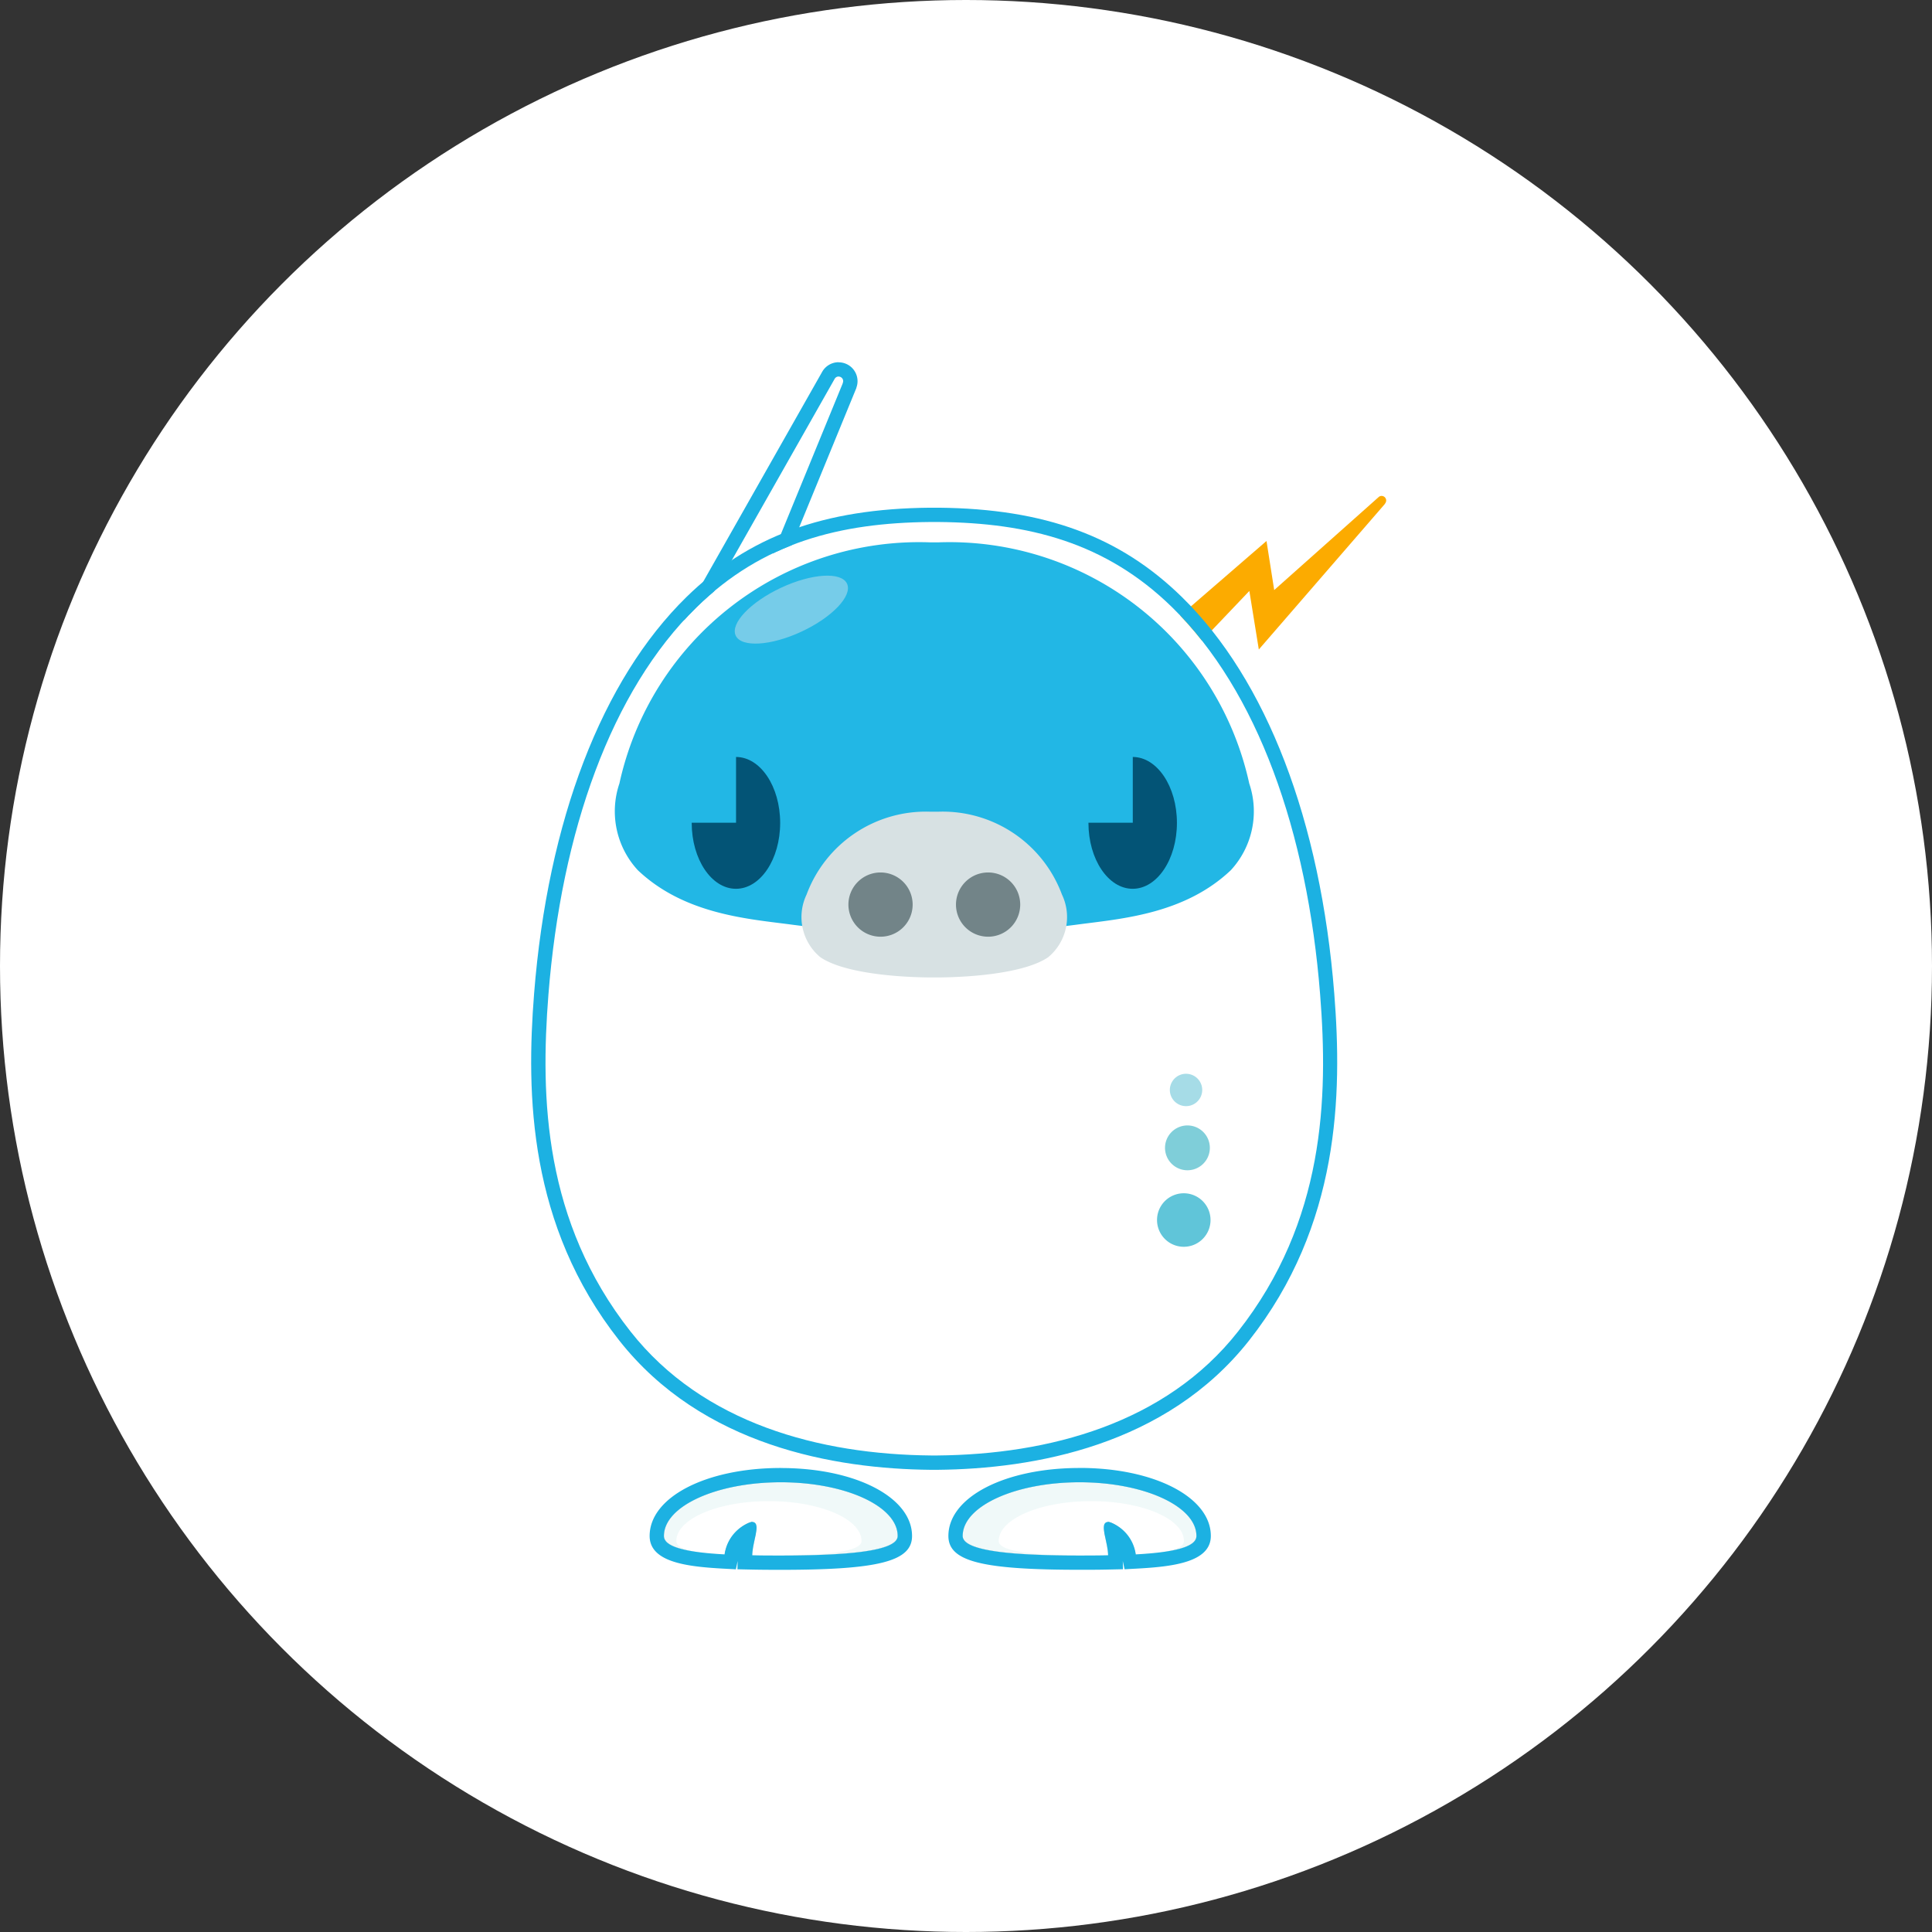 <svg xmlns="http://www.w3.org/2000/svg" width="80" height="80" viewBox="0 0 80 80">
  <rect x="0" y="0" width="80" height="80" fill="#333333" stroke="none"/>
  <g id="img_piggycell_80px" transform="translate(-792 -944)">
    <circle id="타원_50" data-name="타원 50" cx="40" cy="40" r="40" transform="translate(792 944)" fill="#fff"/>
    <g id="그룹_233" data-name="그룹 233" transform="translate(318.952 771.551)">
      <g id="그룹_227" data-name="그룹 227" transform="translate(500.54 233.824)">
        <path id="패스_531" data-name="패스 531" d="M538.874,478.01c0,.643-2.166.81-4.838.81-.408,0-.8,0-1.182-.01a4.2,4.2,0,0,1,.119-.746,2.5,2.5,0,0,0-1.265.708c-1.5-.082-2.512-.284-2.512-.763,0-1.229,2.166-2.223,4.84-2.223S538.874,476.781,538.874,478.01Z" transform="translate(-529.196 -475.787)" fill="#a6b1b5"/>
      </g>
      <path id="_Path__V002" data-name="&lt;Path&gt;_V002" d="M538.874,478.01c0,.643-2.166.81-4.838.81-.408,0-.8,0-1.182-.01.019-.651.409-1.385-.028-1.385a1.648,1.648,0,0,0-1.118,1.348c-1.5-.082-2.512-.284-2.512-.763,0-1.229,2.166-2.223,4.84-2.223S538.874,476.781,538.874,478.01Z" transform="translate(-28.656 -241.963)" fill="#f0f9f9"/>
      <path id="_Path__V002-2" data-name="&lt;Path&gt;_V002" d="M540.1,482.3c0,.476-1.716.6-3.833.6-.322,0-.4,0-.7-.009.015-.483.441-1.492-.13-1.369a1.949,1.949,0,0,0-1.017,1.341c-1.185-.059-1.988-.21-1.988-.565,0-.912,1.715-1.651,3.832-1.651S540.1,481.384,540.1,482.3Z" transform="translate(-31.378 -246.039)" fill="#fff"/>
      <path id="Outline" d="M530.946,472.7c2.673,0,4.838.994,4.838,2.223,0,.643-2.166.81-4.838.81-.408,0-.8,0-1.182-.01.019-.651.409-1.385-.028-1.385a1.648,1.648,0,0,0-1.118,1.348c-1.5-.082-2.512-.284-2.512-.763,0-1.229,2.166-2.223,4.84-2.223m0-.592c-3.1,0-5.432,1.21-5.432,2.815,0,1.1,1.586,1.273,3.071,1.354l.5.027.074-.343-.01.341.6.013c.383.008.782.01,1.2.01,4.06,0,5.431-.354,5.431-1.4,0-1.6-2.335-2.815-5.431-2.815Z" transform="translate(-25.566 -238.873)" fill="#1cb1e2"/>
      <g id="그룹_228" data-name="그룹 228" transform="translate(512.911 233.824)">
        <path id="패스_532" data-name="패스 532" d="M606.112,478.01c0,.643,2.167.81,4.839.81.408,0,.8,0,1.182-.01a4.286,4.286,0,0,0-.119-.746,2.5,2.5,0,0,1,1.264.708c1.5-.082,2.512-.284,2.512-.763,0-1.229-2.167-2.223-4.839-2.223S606.112,476.781,606.112,478.01Z" transform="translate(-606.112 -475.787)" fill="#a6b1b5"/>
      </g>
      <path id="_Path__V002-3" data-name="&lt;Path&gt;_V002" d="M606.112,478.01c0,.643,2.167.81,4.839.81.408,0,.8,0,1.182-.01-.019-.651-.409-1.385.029-1.385a1.648,1.648,0,0,1,1.117,1.348c1.5-.082,2.512-.284,2.512-.763,0-1.229-2.167-2.223-4.839-2.223S606.112,476.781,606.112,478.01Z" transform="translate(-93.201 -241.963)" fill="#f0f9f9"/>
      <path id="_Path__V002-4" data-name="&lt;Path&gt;_V002" d="M615.391,482.3c0,.476,1.715.6,3.832.6.322,0,.4,0,.7-.009-.015-.483-.441-1.492.13-1.369a1.946,1.946,0,0,1,1.017,1.341c1.185-.059,1.989-.21,1.989-.565,0-.912-1.716-1.651-3.832-1.651S615.391,481.384,615.391,482.3Z" transform="translate(-100.988 -246.039)" fill="#fff"/>
      <path id="Outline-2" data-name="Outline" d="M607.86,472.7c2.672,0,4.84.994,4.84,2.223,0,.479-1.014.681-2.512.763a1.648,1.648,0,0,0-1.117-1.348c-.438,0-.047.734-.028,1.385-.378.008-.775.01-1.182.01-2.672,0-4.839-.168-4.839-.81,0-1.229,2.167-2.223,4.839-2.223m0-.592c-3.1,0-5.431,1.21-5.431,2.815,0,1.048,1.37,1.4,5.431,1.4.413,0,.813,0,1.2-.01l.6-.013-.01-.338.074.34.5-.027c1.486-.081,3.072-.259,3.072-1.354,0-1.6-2.335-2.815-5.432-2.815Z" transform="translate(-90.111 -238.873)" fill="#1cb1e2"/>
      <path id="패스_533" data-name="패스 533" d="M660.244,222.143a.272.272,0,0,0,.02-.063.19.19,0,0,0-.163-.213.182.182,0,0,0-.139.038l-4.333,3.858-.319-2.032-5.562,4.812.678,1.64L654.6,225.8l.392,2.424,5.21-6.015Z" transform="translate(-129.819 -28.881)" fill="#fcab00"/>
      <g id="그룹_229" data-name="그룹 229" transform="translate(501.234 187.45)">
        <path id="패스_534" data-name="패스 534" d="M547.12,191.429l-3.241,7.9-2.138.808,5.053-8.914a.189.189,0,0,1,.352.1.177.177,0,0,1-.013.065Z" transform="translate(-540.418 -190.54)" fill="#fff"/>
        <path id="패스_535" data-name="패스 535" d="M540.052,188.042a.189.189,0,0,1,.189.189.177.177,0,0,1-.013.065l-.012.043-3.241,7.9-2.138.808,5.053-8.914a.188.188,0,0,1,.162-.093m0-.592a.784.784,0,0,0-.673.384l-5.058,8.924-.808,1.425,1.533-.579,2.138-.808.241-.091.1-.238,3.242-7.9.013-.03.009-.032.006-.023a.764.764,0,0,0,.041-.247.782.782,0,0,0-.781-.781Z" transform="translate(-533.513 -187.45)" fill="#1cb1e2"/>
      </g>
      <g id="그룹_230" data-name="그룹 230" transform="translate(495.048 193.475)">
        <path id="_Path__test" data-name="&lt;Path&gt;_test" d="M514.946,267.247c4.6-.042,9.444-1.316,12.448-5.133,3.589-4.558,3.737-9.671,3.4-13.95-.535-6.756-2.6-12.582-6.132-16.041-2.747-2.689-5.953-3.494-9.661-3.529h-.368c-3.708.035-6.914.84-9.661,3.529-3.533,3.459-5.6,9.284-6.131,16.041-.339,4.279-.19,9.392,3.4,13.95,3,3.817,7.843,5.091,12.448,5.133Z" transform="translate(-498.129 -228.002)" fill="#fff"/>
        <path id="_Path__test-2" data-name="&lt;Path&gt;_test" d="M511.92,225.5c3.708.035,6.913.84,9.661,3.529,3.532,3.459,5.6,9.284,6.131,16.041.338,4.279.19,9.392-3.4,13.95-3,3.817-7.843,5.091-12.448,5.133h-.259c-4.605-.042-9.444-1.316-12.448-5.133-3.589-4.558-3.737-9.671-3.4-13.95.535-6.756,2.6-12.582,6.131-16.041,2.747-2.689,5.954-3.494,9.661-3.529h.368m0-.592h-.371c-4.4.042-7.5,1.182-10.075,3.7-3.5,3.427-5.74,9.258-6.307,16.417-.331,4.184-.229,9.6,3.523,14.363,3.434,4.363,8.916,5.322,12.909,5.359h.264c4-.037,9.479-1,12.913-5.359,3.753-4.767,3.855-10.18,3.524-14.363-.567-7.159-2.807-12.989-6.308-16.417-2.571-2.516-5.676-3.657-10.069-3.7Z" transform="translate(-495.048 -224.911)" fill="#1cb1e2"/>
      </g>
      <path id="패스_536" data-name="패스 536" d="M656.277,401.969a1.108,1.108,0,1,1,.462,1.5A1.11,1.11,0,0,1,656.277,401.969Z" transform="translate(-135.19 -179.521)" fill="#60c5d9"/>
      <path id="패스_537" data-name="패스 537" d="M658.311,384.424a.928.928,0,1,1,.387,1.255A.928.928,0,0,1,658.311,384.424Z" transform="translate(-136.914 -164.879)" fill="#7fced9"/>
      <path id="패스_538" data-name="패스 538" d="M659.533,371a.67.67,0,1,1,.279.905A.669.669,0,0,1,659.533,371Z" transform="translate(-137.966 -153.731)" fill="#a6dce7"/>
      <path id="패스_539" data-name="패스 539" d="M530.068,233.815a12.708,12.708,0,0,1,12.88,9.982,3.594,3.594,0,0,1-.763,3.594c-1.883,1.784-4.423,2-6.229,2.234a45.781,45.781,0,0,1-5.841.407H529.7a45.8,45.8,0,0,1-5.84-.407c-1.8-.23-4.346-.45-6.228-2.234a3.593,3.593,0,0,1-.763-3.594,12.708,12.708,0,0,1,12.88-9.982Z" transform="translate(-18.172 -38.908)" fill="#22b7e5"/>
      <path id="패스_540" data-name="패스 540" d="M552.084,242.717c.233.5-.609,1.389-1.881,1.983s-2.494.667-2.729.167.608-1.389,1.88-1.983S551.85,242.215,552.084,242.717Z" transform="translate(-43.962 -46.099)" fill="#76cce9"/>
      <path id="패스_541" data-name="패스 541" d="M538.183,289.064v2.724h-1.836v.006c0,1.507.82,2.729,1.832,2.729s1.831-1.222,1.831-2.729S539.193,289.068,538.183,289.064Z" transform="translate(-34.657 -85.271)" fill="#035476"/>
      <path id="패스_542" data-name="패스 542" d="M640.324,289.064v2.724h-1.836v.006c0,1.507.82,2.729,1.832,2.729s1.832-1.222,1.832-2.729S641.334,289.068,640.324,289.064Z" transform="translate(-120.37 -85.271)" fill="#035476"/>
      <g id="그룹_231" data-name="그룹 231" transform="translate(506.265 206.06)">
        <path id="패스_543" data-name="패스 543" d="M570.485,310.022c1.507-.018,3.577-.209,4.495-.839a2.16,2.16,0,0,0,.568-2.594,5.269,5.269,0,0,0-5.1-3.431h-.379a5.269,5.269,0,0,0-5.095,3.431,2.159,2.159,0,0,0,.568,2.594c.918.63,2.988.821,4.495.839Z" transform="translate(-564.792 -303.159)" fill="#d7e1e3"/>
      </g>
      <g id="그룹_232" data-name="그룹 232" transform="translate(508.178 208.576)">
        <path id="패스_544" data-name="패스 544" d="M579.346,320.133a1.33,1.33,0,1,1-1.331-1.331A1.331,1.331,0,0,1,579.346,320.133Z" transform="translate(-576.685 -318.802)" fill="#728488"/>
        <path id="패스_545" data-name="패스 545" d="M604.386,320.133a1.33,1.33,0,1,0,1.329-1.331A1.331,1.331,0,0,0,604.386,320.133Z" transform="translate(-599.931 -318.802)" fill="#728488"/>
      </g>
    </g>
  </g>
</svg>
